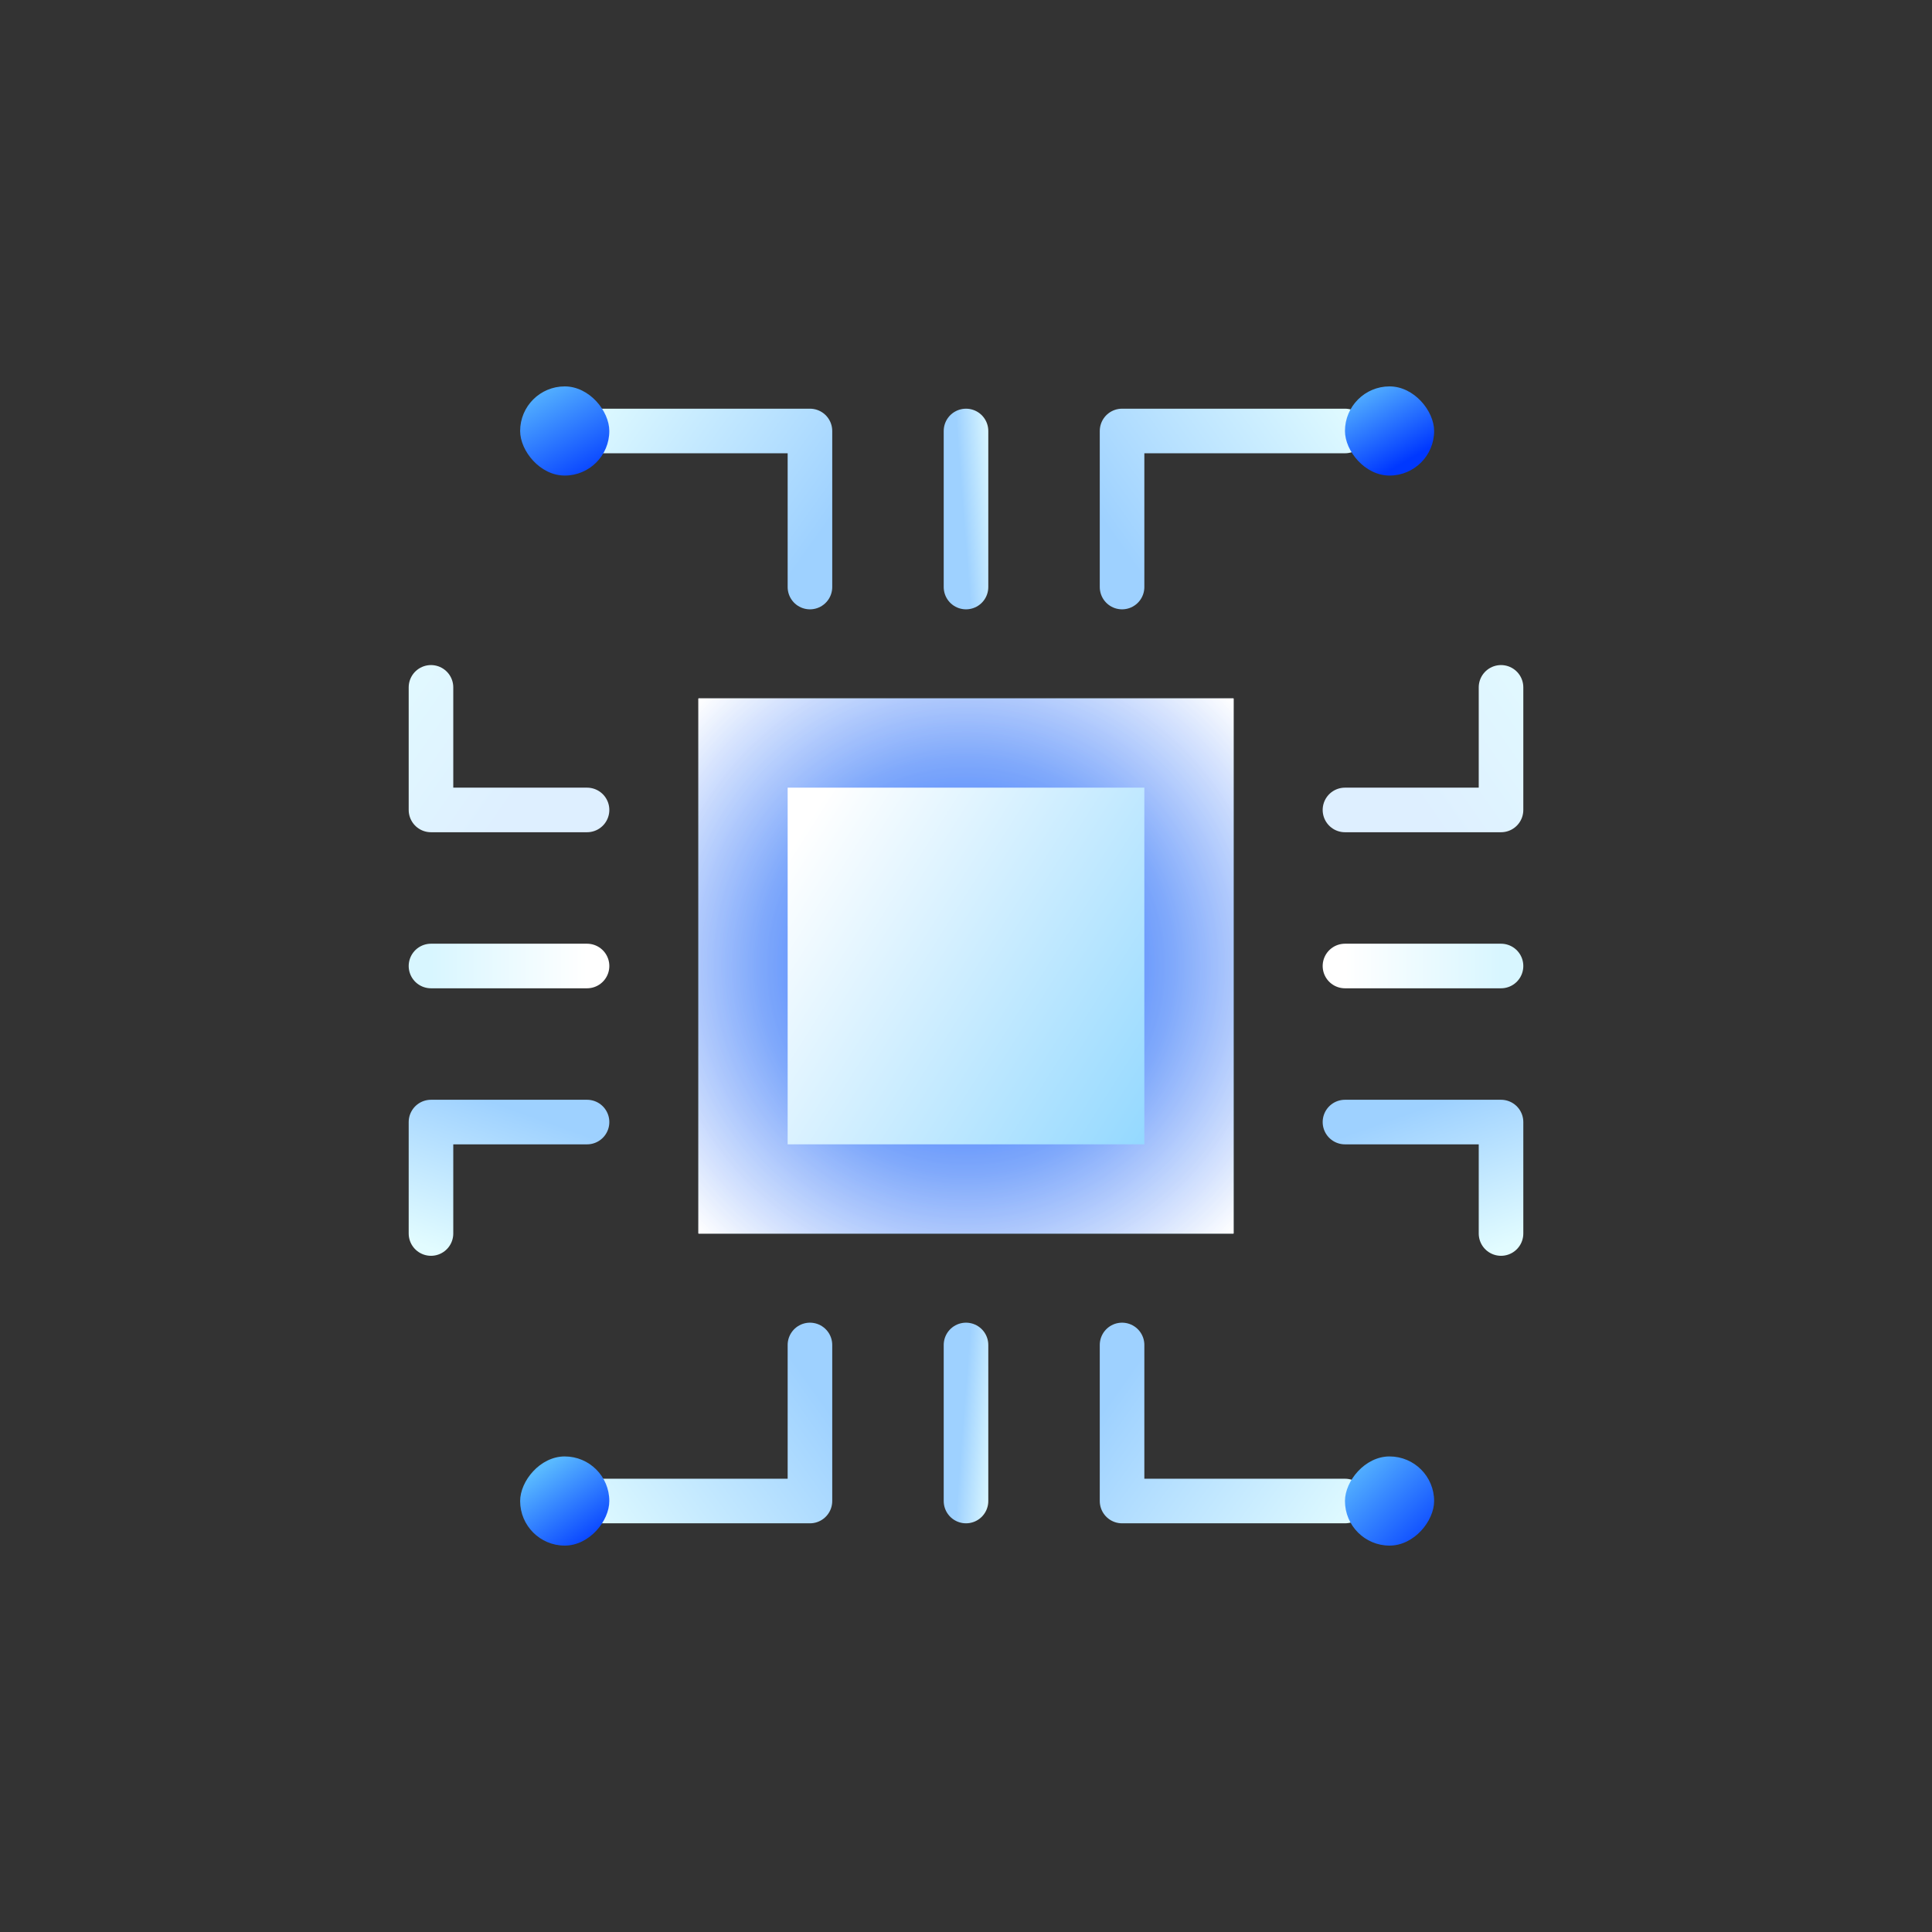 <svg width="80" height="80" viewBox="0 0 80 80" fill="none" xmlns="http://www.w3.org/2000/svg">
<rect x="0" y="0" width="80" height="80" fill="#333333" stroke="none"/>
<rect x="28.923" y="28.923" width="22.154" height="22.154" fill="url(#paint0_linear_18_2315)"/>
<rect x="28.923" y="28.923" width="22.154" height="22.154" fill="url(#paint1_angular_18_2315)"/>
<g style="mix-blend-mode:lighten" opacity="0.7">
<rect x="28.923" y="51.077" width="22.154" height="22.154" transform="rotate(-90 28.923 51.077)" fill="url(#paint2_angular_18_2315)"/>
</g>
<g style="mix-blend-mode:screen" opacity="0.7">
<rect x="28.923" y="28.923" width="22.154" height="22.154" fill="url(#paint3_angular_18_2315)"/>
</g>
<rect x="32.615" y="32.615" width="14.769" height="14.769" fill="url(#paint4_linear_18_2315)"/>
<path d="M55.692 40L62.154 40" stroke="url(#paint5_linear_18_2315)" stroke-width="1.846" stroke-linecap="round" stroke-linejoin="round"/>
<path d="M55.692 46.462L62.154 46.462L62.154 51.077" stroke="url(#paint6_linear_18_2315)" stroke-width="1.846" stroke-linecap="round" stroke-linejoin="round"/>
<path d="M55.692 33.538L62.154 33.538L62.154 28.462" stroke="url(#paint7_linear_18_2315)" stroke-width="1.846" stroke-linecap="round" stroke-linejoin="round"/>
<path d="M40 55.692V62.154" stroke="url(#paint8_linear_18_2315)" stroke-width="1.846" stroke-linecap="round" stroke-linejoin="round"/>
<path d="M33.538 55.692V62.154H24.308" stroke="url(#paint9_linear_18_2315)" stroke-width="1.846" stroke-linecap="round" stroke-linejoin="round"/>
<path d="M46.462 55.692V62.154H55.692" stroke="url(#paint10_linear_18_2315)" stroke-width="1.846" stroke-linecap="round" stroke-linejoin="round"/>
<rect width="3.692" height="3.692" rx="1.846" transform="matrix(1 0 0 -1 55.692 64)" fill="url(#paint11_linear_18_2315)"/>
<rect width="3.692" height="3.692" rx="1.846" transform="matrix(1 0 0 -1 21.538 64)" fill="url(#paint12_linear_18_2315)"/>
<path d="M40 24.308V17.846" stroke="url(#paint13_linear_18_2315)" stroke-width="1.846" stroke-linecap="round" stroke-linejoin="round"/>
<path d="M33.538 24.308V17.846H24.308" stroke="url(#paint14_linear_18_2315)" stroke-width="1.846" stroke-linecap="round" stroke-linejoin="round"/>
<path d="M46.462 24.308V17.846H55.692" stroke="url(#paint15_linear_18_2315)" stroke-width="1.846" stroke-linecap="round" stroke-linejoin="round"/>
<rect x="55.692" y="16" width="3.692" height="3.692" rx="1.846" fill="url(#paint16_linear_18_2315)"/>
<rect x="21.538" y="16" width="3.692" height="3.692" rx="1.846" fill="url(#paint17_linear_18_2315)"/>
<path d="M24.308 40L17.846 40" stroke="url(#paint18_linear_18_2315)" stroke-width="1.846" stroke-linecap="round" stroke-linejoin="round"/>
<path d="M24.308 46.462L17.846 46.462L17.846 51.077" stroke="url(#paint19_linear_18_2315)" stroke-width="1.846" stroke-linecap="round" stroke-linejoin="round"/>
<path d="M24.308 33.538L17.846 33.538L17.846 28.462" stroke="url(#paint20_linear_18_2315)" stroke-width="1.846" stroke-linecap="round" stroke-linejoin="round"/>
<defs>
<linearGradient id="paint0_linear_18_2315" x1="31.139" y1="28.923" x2="57.169" y2="58.277" gradientUnits="userSpaceOnUse">
<stop stop-color="white"/>
<stop offset="1" stop-color="#95D9FF"/>
</linearGradient>
<radialGradient id="paint1_angular_18_2315" cx="0" cy="0" r="1" gradientUnits="userSpaceOnUse" gradientTransform="translate(40 40) rotate(135) scale(15.665)">
<stop stop-color="#77DEFF"/>
<stop offset="0.251" stop-color="#44BCFF"/>
<stop offset="0.547" stop-color="#0087D2"/>
<stop offset="1" stop-color="white"/>
</radialGradient>
<radialGradient id="paint2_angular_18_2315" cx="0" cy="0" r="1" gradientUnits="userSpaceOnUse" gradientTransform="translate(40 62.154) rotate(-45) scale(15.665)">
<stop stop-color="#0047FF"/>
<stop offset="1" stop-color="white"/>
</radialGradient>
<radialGradient id="paint3_angular_18_2315" cx="0" cy="0" r="1" gradientUnits="userSpaceOnUse" gradientTransform="translate(40 40) rotate(-45) scale(15.665)">
<stop stop-color="#0047FF"/>
<stop offset="1" stop-color="white"/>
</radialGradient>
<linearGradient id="paint4_linear_18_2315" x1="33.67" y1="33.67" x2="49.495" y2="43.692" gradientUnits="userSpaceOnUse">
<stop stop-color="white"/>
<stop offset="1" stop-color="#95D9FF"/>
</linearGradient>
<linearGradient id="paint5_linear_18_2315" x1="62.154" y1="39.5" x2="55.692" y2="39.5" gradientUnits="userSpaceOnUse">
<stop stop-color="#D8F6FF"/>
<stop offset="1" stop-color="white"/>
</linearGradient>
<linearGradient id="paint6_linear_18_2315" x1="62.585" y1="51.538" x2="60.385" y2="45.352" gradientUnits="userSpaceOnUse">
<stop stop-color="#E2FCFF"/>
<stop offset="1" stop-color="#9ED1FF"/>
</linearGradient>
<linearGradient id="paint7_linear_18_2315" x1="62.585" y1="23.385" x2="55.357" y2="28.444" gradientUnits="userSpaceOnUse">
<stop stop-color="#E2FCFF"/>
<stop offset="1" stop-color="#DEEFFF"/>
</linearGradient>
<linearGradient id="paint8_linear_18_2315" x1="41.1" y1="62.585" x2="39.599" y2="62.469" gradientUnits="userSpaceOnUse">
<stop stop-color="#E2FCFF"/>
<stop offset="1" stop-color="#9ED1FF"/>
</linearGradient>
<linearGradient id="paint9_linear_18_2315" x1="23.385" y1="62.585" x2="32.641" y2="56.002" gradientUnits="userSpaceOnUse">
<stop stop-color="#E2FCFF"/>
<stop offset="1" stop-color="#9ED1FF"/>
</linearGradient>
<linearGradient id="paint10_linear_18_2315" x1="56.615" y1="62.585" x2="47.359" y2="56.002" gradientUnits="userSpaceOnUse">
<stop stop-color="#E2FCFF"/>
<stop offset="1" stop-color="#9ED1FF"/>
</linearGradient>
<linearGradient id="paint11_linear_18_2315" x1="0.462" y1="3.692" x2="4.154" y2="-1.37549e-08" gradientUnits="userSpaceOnUse">
<stop stop-color="#5ABAFF"/>
<stop offset="1" stop-color="#0038FF"/>
</linearGradient>
<linearGradient id="paint12_linear_18_2315" x1="0.923" y1="3.231" x2="3.231" y2="4.47035e-08" gradientUnits="userSpaceOnUse">
<stop stop-color="#5ABAFF"/>
<stop offset="1" stop-color="#0038FF"/>
</linearGradient>
<linearGradient id="paint13_linear_18_2315" x1="41.1" y1="17.415" x2="39.599" y2="17.531" gradientUnits="userSpaceOnUse">
<stop stop-color="#E2FCFF"/>
<stop offset="1" stop-color="#9ED1FF"/>
</linearGradient>
<linearGradient id="paint14_linear_18_2315" x1="23.385" y1="17.415" x2="32.641" y2="23.998" gradientUnits="userSpaceOnUse">
<stop stop-color="#E2FCFF"/>
<stop offset="1" stop-color="#9ED1FF"/>
</linearGradient>
<linearGradient id="paint15_linear_18_2315" x1="56.615" y1="17.415" x2="47.359" y2="23.998" gradientUnits="userSpaceOnUse">
<stop stop-color="#E2FCFF"/>
<stop offset="1" stop-color="#9ED1FF"/>
</linearGradient>
<linearGradient id="paint16_linear_18_2315" x1="56.154" y1="16" x2="58" y2="19.231" gradientUnits="userSpaceOnUse">
<stop stop-color="#5ABAFF"/>
<stop offset="1" stop-color="#0038FF"/>
</linearGradient>
<linearGradient id="paint17_linear_18_2315" x1="22" y1="16" x2="24.308" y2="20.154" gradientUnits="userSpaceOnUse">
<stop stop-color="#5ABAFF"/>
<stop offset="1" stop-color="#0038FF"/>
</linearGradient>
<linearGradient id="paint18_linear_18_2315" x1="17.846" y1="39.5" x2="24.308" y2="39.5" gradientUnits="userSpaceOnUse">
<stop stop-color="#D8F6FF"/>
<stop offset="1" stop-color="white"/>
</linearGradient>
<linearGradient id="paint19_linear_18_2315" x1="17.415" y1="51.538" x2="19.615" y2="45.352" gradientUnits="userSpaceOnUse">
<stop stop-color="#E2FCFF"/>
<stop offset="1" stop-color="#9ED1FF"/>
</linearGradient>
<linearGradient id="paint20_linear_18_2315" x1="17.415" y1="23.385" x2="24.643" y2="28.444" gradientUnits="userSpaceOnUse">
<stop stop-color="#E2FCFF"/>
<stop offset="1" stop-color="#DEEFFF"/>
</linearGradient>
</defs>
</svg>
